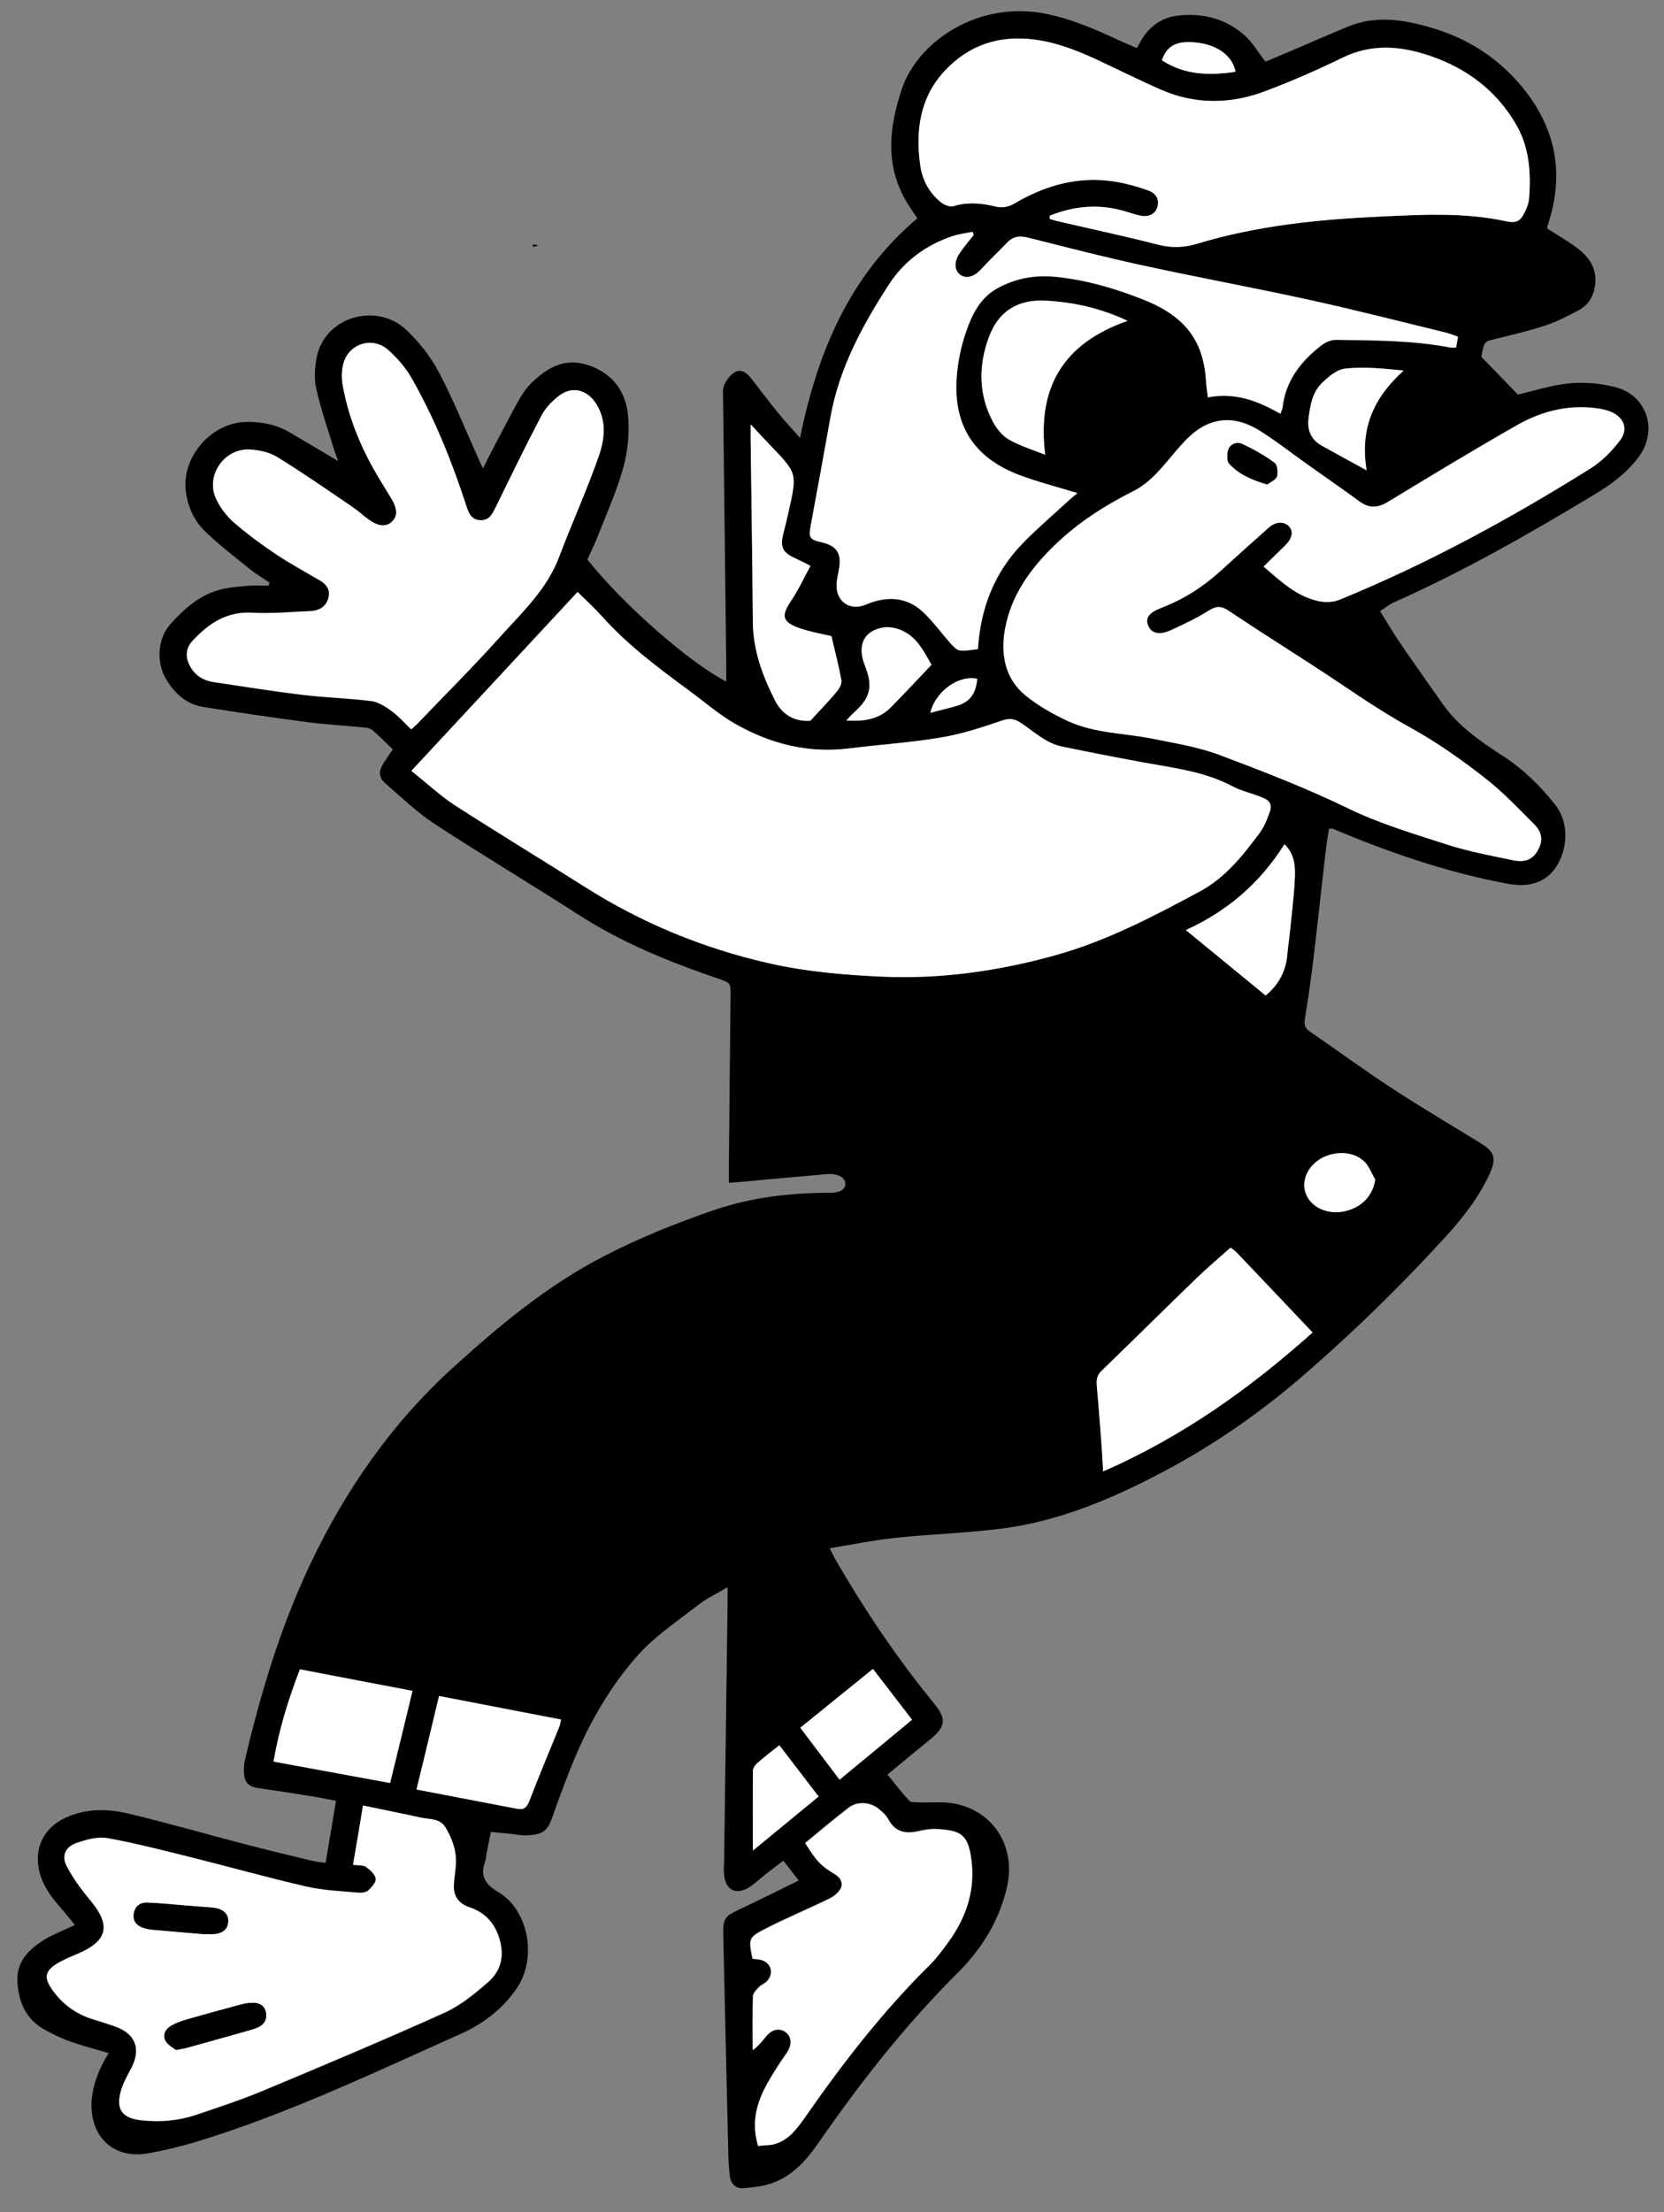 <?xml version="1.0" encoding="utf-8"?>
<!-- Generator: Adobe Illustrator 25.4.1, SVG Export Plug-In . SVG Version: 6.00 Build 0)  -->
<svg className="duck-side" version="1.1" id="Layer_1" xmlns="http://www.w3.org/2000/svg" xmlns:xlink="http://www.w3.org/1999/xlink" x="0px" y="0px"
	 viewBox="0 0 116.62 154.92" style="enable-background:new 0 0 116.62 154.92;" xml:space="preserve">
<rect x="0" y="0" width="116.62" height="154.92" fill="#808080" stroke="none"/>
<style type="text/css">
	.st0{fill:#FFFFFF;}
</style>
<g>
	<path d="M7.62,143.79c-1-0.3-1.85-0.51-2.67-0.8c-0.59-0.21-1.17-0.49-1.73-0.79c-1.42-0.74-1.96-2.05-2-3.53
		c-0.04-1.35,0.87-2.21,1.95-2.86c0.62-0.37,1.3-0.62,2.08-0.99c-0.36-0.44-0.66-0.83-0.99-1.2c-0.65-0.73-1.22-1.5-1.48-2.46
		c-0.44-1.63,0.23-3.1,1.76-3.83c1.44-0.68,2.96-0.67,4.44-0.32c2.73,0.65,5.43,1.43,8.15,2.14c1.55,0.4,3.11,0.78,4.66,1.15
		c0.31,0.08,0.64,0.11,1.03,0.17c0.25-1.47,0.48-2.86,0.73-4.35c-0.62-0.12-1.15-0.23-1.67-0.31c-1.28-0.21-2.56-0.41-3.84-0.59
		c-0.52-0.07-0.85-0.34-0.92-0.85c-0.05-0.35-0.04-0.73,0.04-1.08c1.1-4.69,2.49-9.3,4.54-13.65c2.47-5.23,5.73-9.94,10.05-13.86
		c3.28-2.98,6.67-5.8,10.63-7.83c2.44-1.26,4.99-2.28,7.6-3.18c2.71-0.93,5.45-1.24,8.27-1.23c0.3,0,0.71-0.09,0.87-0.29
		c0.26-0.32,0.11-0.71-0.28-0.89c-0.24-0.11-0.53-0.16-0.8-0.14c-2.1,0.18-4.2,0.38-6.31,0.57c-0.18,0.02-0.35,0.02-0.65,0.04
		c0-0.36,0-0.69,0-1.01c0.04-4.02,0.08-8.04,0.12-12.07c0.01-0.94-0.01-0.92-0.91-1.23c-3.41-1.16-6.73-2.51-9.78-4.48
		c-3.33-2.14-6.73-4.17-10.04-6.33c-1.23-0.81-2.31-1.85-3.43-2.82c-0.51-0.44-0.52-0.85-0.16-1.45c0.19-0.3,0.4-0.59,0.65-0.96
		c-0.48-0.46-0.92-0.9-1.39-1.32c-0.12-0.11-0.32-0.18-0.49-0.2c-1.38-0.14-2.77-0.21-4.14-0.39c-2.42-0.32-4.84-0.67-7.26-1.06
		c-1.22-0.19-2.05-0.98-2.65-2.02c-0.65-1.13-0.55-2.77,0.32-3.75c0.93-1.05,1.97-1.99,3.35-2.4c0.65-0.2,1.36-0.24,2.04-0.31
		c0.5-0.05,1-0.01,1.51-0.01c0.02-0.07,0.04-0.15,0.07-0.22c-0.46-0.31-0.94-0.59-1.37-0.94c-1.06-0.85-2.14-1.68-3.12-2.62
		c-0.82-0.79-1.28-1.81-1.39-2.98c-0.21-2.36,1.86-4.67,4.24-4.71c1.08-0.02,2.11,0.18,3.05,0.73c1.1,0.64,2.18,1.29,3.4,2.01
		c-0.11-0.31-0.2-0.54-0.27-0.76c-0.44-1.44-0.95-2.87-1.27-4.33c-0.16-0.74-0.1-1.58,0.07-2.32c0.63-2.7,4.17-3.73,6.24-1.78
		c0.91,0.86,1.72,1.89,2.3,2.99c1,1.89,1.8,3.89,2.68,5.85c0.11,0.24,0.21,0.47,0.4,0.87c0.22-0.43,0.35-0.72,0.5-1
		c0.68-1.28,1.33-2.58,2.04-3.84c0.25-0.44,0.56-0.87,0.93-1.22c1.1-1.04,2.31-1.72,3.93-1.17c1.69,0.58,2.6,1.83,2.76,3.48
		c0.12,1.2,0,2.49-0.32,3.66c-0.44,1.62-1.15,3.18-1.76,4.75c-0.23,0.59-0.51,1.16-0.76,1.72c2.49,3.13,7.11,7.2,9.73,8.54
		c0-0.38,0-0.69,0-1.01c-0.07-6.23-0.15-12.46-0.22-18.69c0-0.36-0.06-0.76,0.08-1.07c0.15-0.35,0.44-0.73,0.77-0.91
		c0.42-0.22,0.82,0.06,1.09,0.42c0.62,0.78,1.21,1.59,1.84,2.36c0.49,0.6,1.02,1.17,1.61,1.84c1.23-6.04,3.48-11.37,8.22-15.38
		c-0.32-0.5-0.7-1-0.98-1.56c-1.28-2.47-0.94-4.97-0.11-7.48c1.11-3.34,5.39-6.29,10.22-5.26c1.65,0.35,3.16,0.98,4.67,1.68
		c0.51,0.24,1.04,0.46,1.59,0.7c0.18-0.32,0.31-0.59,0.48-0.83c0.59-0.83,1.39-1.34,2.41-1.45c1.74-0.19,3.32,0.21,4.64,1.37
		c0.55,0.48,0.93,1.15,1.48,1.86c0.72-0.31,1.58-0.66,2.43-1.03c1.11-0.47,2.22-0.96,3.33-1.42c2.02-0.84,4.04-0.48,6.03,0.12
		c2.34,0.71,4.34,1.97,5.95,3.81c2.55,2.92,3.29,6.23,2.05,9.94c-0.03,0.08-0.03,0.17-0.05,0.26c0.72,0.46,1.45,0.88,2.12,1.38
		c0.89,0.67,1.44,1.55,1.22,2.74c-0.13,0.69-0.48,1.26-1.1,1.59c-0.77,0.41-1.56,0.82-2.38,1.09c-1.17,0.39-2.38,0.66-3.58,0.96
		c-0.68,0.17-0.7,0.17-0.89,1.23c0.88,0.91,1.71,1.76,2.56,2.64c1.14-0.26,2.36-0.66,3.6-0.78c1.06-0.1,2.19-0.01,3.22,0.26
		c2.24,0.57,3.03,3.05,1.64,4.9c-0.83,1.11-1.91,1.91-3.09,2.62c-4.56,2.75-9.18,5.39-14.05,7.55c-0.32,0.14-0.6,0.38-0.98,0.62
		c0.5,0.8,0.94,1.55,1.43,2.27c0.95,1.4,1.94,2.77,2.91,4.16c1.11,1.61,2.69,2.69,4.28,3.72c1.42,0.92,2.59,2.07,3.63,3.38
		c1.4,1.75,0.63,4.46-0.85,5.28c-0.87,0.48-1.76,0.42-2.64,0.25c-4.17-0.8-8.16-2.17-12.07-3.82c-0.05-0.02-0.11,0-0.27,0
		c-0.09,0.6-0.19,1.22-0.26,1.83c-0.28,2.43-0.54,4.86-0.83,7.29c-0.17,1.41-0.37,2.81-0.6,4.21c-0.07,0.42,0.04,0.67,0.39,0.9
		c1.89,1.3,3.75,2.66,5.67,3.92c2.05,1.34,4.16,2.58,6.24,3.86c1.02,0.63,1.14,1.1,0.64,2.18c-0.77,1.67-1.87,3.07-3.11,4.42
		c-3.06,3.36-6.31,6.52-9.73,9.5c-3.06,2.67-6.39,5-9.98,6.9c-3.59,1.9-7.32,3.49-11.4,4.01c-2.46,0.31-4.94,0.38-7.4,0.64
		c-1.5,0.16-2.98,0.46-4.62,0.73c0.2,0.39,0.33,0.67,0.49,0.94c2.02,3.48,4.27,6.81,6.82,9.93c0.89,1.08,0.82,1.62-0.25,2.5
		c-0.98,0.8-1.96,1.61-3.01,2.48c0.52,0.64,0.99,1.26,1.52,1.83c0.12,0.13,0.43,0.11,0.65,0.12c0.84,0.03,1.7-0.07,2.51,0.08
		c2.76,0.52,4.31,3.02,3.71,5.77c-0.53,2.41-1.79,4.42-3.51,6.13c-3.64,3.62-6.78,7.63-9.7,11.84c-0.85,1.23-1.84,2.36-3.31,2.86
		c-0.62,0.21-1.29,0.28-1.94,0.34c-0.57,0.05-0.91-0.3-0.98-0.85c-0.07-0.57-0.1-1.14-0.11-1.72c-0.12-5.08-0.24-10.16-0.35-15.24
		c-0.02-1.07,0.12-1.24,1.12-1.71c1.37-0.64,2.71-1.32,4.17-2.03c-0.36-0.47-0.69-0.89-1.08-1.39c-0.43,0.33-0.83,0.63-1.23,0.94
		c-0.36,0.28-0.69,0.6-1.06,0.86c-0.99,0.68-1.8,0.29-1.87-0.9c-0.02-0.27,0-0.54,0.01-0.82c0.08-6.02,0.16-12.04,0.24-18.05
		c0-0.32,0-0.64,0-1.18c-0.79,0.47-1.45,0.77-2,1.2c-1.48,1.15-3.08,2.21-4.31,3.59c-1.33,1.49-2.47,3.23-3.39,5.01
		c-1.05,2.03-1.83,4.21-2.6,6.36c-0.29,0.82-0.58,1.17-1.74,1.22c-0.42,0.02-0.84-0.08-1.26-0.12c-0.39-0.04-0.78-0.07-1.29-0.12
		c-0.11,0.53-0.21,1.08-0.32,1.62c-0.02,0.12-0.01,0.25-0.05,0.36c-0.38,1.02-0.13,1.63,0.89,2.23c2.13,1.26,2.72,4.59,1.34,6.67
		c-1,1.52-2.43,2.58-4.03,3.29c-6.1,2.72-12.13,5.61-18.54,7.55c-1.07,0.32-2.16,0.58-3.26,0.78c-2.46,0.46-4.16-1.15-4.01-3.67
		C6.52,145.98,6.92,144.9,7.62,143.79z M28.83,53.99c1.08,0.86,1.99,1.71,3.02,2.38c3.04,1.97,6.14,3.85,9.21,5.78
		c3.94,2.49,8.17,4.23,12.73,5.28c2.65,0.61,5.32,0.83,7.99,0.96c4.12,0.19,8.21-0.39,12.19-1.5c3.57-0.99,6.84-2.71,10.09-4.45
		c1.83-0.98,3.05-2.54,4.24-4.14c0.28-0.38,0.47-0.85,0.64-1.3c0.25-0.64,0.12-0.92-0.54-1.18c-0.67-0.27-1.4-0.43-2.03-0.76
		c-1.96-1.04-4.12-1.28-6.25-1.67c-1.9-0.35-3.8-0.72-5.69-1.11c-1.13-0.23-1.95-1.03-2.87-1.65c-0.43-0.29-0.77-0.36-1.31-0.18
		c-1.4,0.47-2.82,0.94-4.27,1.19c-2.14,0.36-4.32,0.5-6.47,0.77c-2.87,0.36-5.53-0.32-8-1.73c-1.12-0.64-2.11-1.51-3.16-2.28
		c-2.19-1.61-4.37-3.23-6.2-5.28c-0.52-0.58-1.1-1.1-1.67-1.67C36.63,45.61,32.79,49.74,28.83,53.99z M88.56,39.68
		c1.23,1.06,2.32,2.08,3.82,2.4c0.47,0.1,1.04,0.09,1.48-0.09c6.17-2.52,12.01-5.7,17.65-9.23c0.77-0.48,1.46-1.19,2.01-1.92
		c0.62-0.81,0.29-1.64-0.67-2.03c-0.3-0.12-0.64-0.18-0.96-0.23c-2-0.27-3.87,0.21-5.57,1.18c-3.05,1.73-6.05,3.55-9.04,5.37
		c-0.71,0.43-1.32,0.48-2-0.02c-1.22-0.89-2.46-1.75-3.69-2.62c-1.11-0.79-2.18-1.63-3.33-2.35c-1.48-0.92-3.03-1.03-4.49,0.07
		c-0.57,0.43-1.04,1-1.51,1.54c-0.84,0.99-1.62,2.02-2.83,2.63c-2,1.01-3.86,2.19-5.5,3.77c-1.73,1.67-3.07,3.53-3.5,5.89
		c-0.31,1.72-0.03,3.44,1.41,4.63c0.9,0.74,1.95,1.32,3.01,1.82c1.86,0.86,3.94,0.83,5.92,1.23c1.59,0.32,3.23,0.58,4.73,1.15
		c3.01,1.14,6.02,2.29,8.94,3.71c2.21,1.07,4.61,1.79,6.96,2.55c1.49,0.48,3.04,0.77,4.58,1.09c0.65,0.13,1.3,0.12,1.74-0.6
		c0.45-0.72,0.35-1.35-0.19-1.89c-1.09-1.08-2.15-2.21-3.35-3.16c-1.7-1.34-3.47-2.59-5.39-3.65c-2.35-1.29-4.54-2.87-6.79-4.33
		c-1.98-1.28-3.97-2.54-5.93-3.85c-0.51-0.34-0.87-0.3-1.38,0.02c-0.84,0.53-1.75,0.96-2.65,1.37c-0.81,0.36-1.35,0.21-1.57-0.31
		c-0.23-0.54,0.04-0.93,0.92-1.27c1.54-0.59,2.91-1.46,4.13-2.57c1.12-1.02,2.23-2.04,3.37-3.03c0.53-0.47,1.11-0.47,1.46-0.08
		c0.31,0.35,0.2,0.85-0.3,1.33C89.58,38.68,89.11,39.14,88.56,39.68z M73.57,15.11c0,0.07,0,0.14,0,0.22
		c0.17,0.05,0.33,0.11,0.51,0.15c2.35,0.55,4.72,1.05,7.06,1.65c0.95,0.24,1.84,0.21,2.76-0.06c4.17-1.27,8.47-1.7,12.78-1.9
		c2.95-0.14,5.92-0.31,8.85,0.32c0.78,0.17,1.03,0,1.37-0.71c0.13-0.27,0.24-0.57,0.26-0.86c0.15-1.8,0.03-3.6-0.9-5.19
		c-1.37-2.36-3.43-3.92-6.02-4.81c-2.08-0.71-4.09-0.87-6.15,0.12c-1.76,0.86-3.57,1.65-5.4,2.34c-2.43,0.92-4.91,0.96-7.33-0.1
		c-1.49-0.65-2.95-1.38-4.42-2.07c-1.43-0.67-2.88-1.24-4.46-1.44c-2.45-0.31-4.57,0.39-6.25,2.17c-1.77,1.88-2.08,4.24-1.73,6.68
		c0.14,0.99,0.63,1.9,1.45,2.55c0.23,0.18,0.63,0.35,0.87,0.27c1.03-0.32,2.01-0.21,3.03,0.04c0.36,0.09,0.86,0,1.18-0.19
		c1.56-0.92,3.18-1.55,5.02-1.67c1.56-0.11,3,0.2,4.43,0.72c0.57,0.2,0.77,0.65,0.64,1.14c-0.13,0.48-0.56,0.74-1.15,0.63
		c-0.47-0.09-0.93-0.27-1.4-0.39C76.85,14.28,75.19,14.45,73.57,15.11z M25.44,126.45c-0.25,1.48-0.47,2.8-0.69,4.17
		c0.39,0.05,0.72,0.01,0.91,0.15c0.29,0.21,0.64,0.52,0.68,0.83c0.04,0.25-0.29,0.61-0.53,0.83c-0.15,0.14-0.46,0.17-0.69,0.15
		c-1.2-0.12-2.43-0.15-3.6-0.42c-2.65-0.61-5.27-1.35-7.9-2c-2.02-0.5-4.04-1.03-6.08-1.4c-0.69-0.12-1.5,0.1-2.19,0.35
		c-0.76,0.27-1.04,0.9-0.67,1.6c0.45,0.87,1.05,1.68,1.68,2.43c1.43,1.71,1.2,2.81-0.84,3.69c-0.53,0.23-1.07,0.44-1.55,0.74
		c-0.76,0.47-0.88,0.92-0.39,1.67c0.7,1.06,1.68,1.8,2.91,2.19c0.52,0.16,1.04,0.32,1.55,0.5c1.48,0.52,1.88,1.6,1.14,3
		c-0.25,0.48-0.53,0.96-0.68,1.47c-0.39,1.33,0.03,1.96,1.4,2.11c1.31,0.14,2.6,0.04,3.85-0.38c1.57-0.53,3.16-1.05,4.69-1.69
		c4.26-1.78,8.53-3.58,12.74-5.47c1.1-0.5,2.1-1.32,3.02-2.12c1.01-0.87,1.19-2.02,0.72-3.31c-0.37-1-1.05-1.61-2.01-1.94
		c-0.81-0.28-1.15-0.84-1.09-1.66c0.03-0.42,0.09-0.84,0.13-1.26c0.08-0.97-0.24-1.86-0.72-2.67c-0.4-0.67-1.16-0.55-1.79-0.7
		c-0.09-0.02-0.18-0.04-0.26-0.06C27.96,126.97,26.76,126.72,25.44,126.45z M28.82,51.08c0.18-0.16,0.32-0.27,0.45-0.4
		c1.9-1.99,3.86-3.93,5.69-5.97c1.58-1.76,3.36-3.39,4.23-5.7c0.89-2.37,1.95-4.68,2.78-7.07c0.4-1.15,0.56-2.42-0.16-3.6
		c-0.62-1.01-1.67-1.32-2.61-0.62c-0.49,0.37-0.97,0.86-1.25,1.4c-1.11,2.11-2.16,4.25-3.2,6.4c-0.24,0.48-0.44,0.95-1.08,0.93
		c-0.64-0.02-0.82-0.49-0.99-1.01c-1-3.08-2.2-6.08-3.81-8.9c-0.43-0.75-1.02-1.44-1.66-2.01c-1.13-1.01-2.86-0.41-3.17,1.05
		c-0.1,0.46-0.11,0.97-0.02,1.43c0.37,2.07,1.13,4.01,2.16,5.84c0.4,0.71,0.84,1.4,1.26,2.1c0.41,0.68,0.43,1.2,0.05,1.58
		c-0.41,0.4-0.96,0.37-1.64-0.12c-0.39-0.28-0.75-0.62-1.15-0.89c-1.75-1.18-3.49-2.39-5.28-3.5c-0.54-0.33-1.25-0.48-1.89-0.52
		c-1.83-0.11-3.16,1.85-2.37,3.49c0.29,0.61,0.74,1.19,1.25,1.63c0.91,0.79,1.89,1.51,2.89,2.18c1,0.67,2.07,1.25,3.11,1.86
		c0.46,0.27,0.74,0.63,0.62,1.18c-0.12,0.57-0.51,0.87-1.08,0.96c-0.09,0.01-0.18,0.02-0.27,0.02c-1.33,0.04-2.66,0.19-3.98,0.11
		c-1.79-0.11-3.07,0.74-4.19,1.95c-0.52,0.56-0.53,1.19-0.16,1.84c0.36,0.63,0.92,0.95,1.61,1.06c2.09,0.32,4.17,0.65,6.27,0.9
		c1.58,0.19,3.19,0.23,4.77,0.43c0.5,0.06,1,0.38,1.42,0.68C27.93,50.14,28.35,50.62,28.82,51.08z M68.24,16.46
		c-0.02-0.07-0.05-0.14-0.07-0.2c-0.46,0.1-0.94,0.15-1.39,0.3c-1.87,0.62-3.4,1.76-4.47,3.39c-1.87,2.87-3.49,5.86-4.1,9.3
		c-0.45,2.53-0.91,5.05-1.38,7.57c-0.16,0.85-0.09,0.98,0.76,1.18c1.04,0.24,1.4,0.77,1.23,1.81c-0.06,0.39-0.17,0.77-0.18,1.16
		c-0.04,1.19,0.95,1.85,2.02,1.4c1.41-0.6,2.81-0.6,3.99,0.47c0.73,0.66,1.3,1.49,1.96,2.22c0.19,0.21,0.42,0.48,0.66,0.51
		c0.43,0.05,0.88-0.05,1.27-0.09c0.19-2.89,1.16-5.37,3.13-7.4c1.01-1.04,2.11-1.98,3.18-2.96c0.2-0.19,0.42-0.36,0.66-0.56
		c-1.46-0.45-2.81-0.79-4.1-1.28c-3.17-1.21-4.61-3.5-4.35-6.9c0.08-1.04,0.3-2.1,0.64-3.09c0.42-1.23,1-2.43,2.22-3.09
		c1.28-0.7,2.64-0.94,4.11-0.79c2.1,0.21,4.09,0.8,6.03,1.56c2.93,1.14,4.3,2.84,4.47,5.75c0.02,0.35,0.08,0.7,0.13,1.13
		c1.89-0.37,3.5,0.24,5.08,1.15c0.07-0.21,0.14-0.32,0.15-0.43c0.22-1.87,1.27-3.23,2.69-4.34c0.29-0.23,0.71-0.42,1.07-0.41
		c2.68,0.04,5.37,0.03,8.02,0.54c0.11,0.02,0.23,0,0.39,0c0.04-0.26,0.08-0.48,0.13-0.75c-0.33-0.11-0.61-0.23-0.89-0.3
		c-3.17-0.77-6.33-1.58-9.52-2.28c-3.89-0.85-7.82-1.58-11.71-2.42c-2.68-0.58-5.35-1.27-8.01-1.94c-0.59-0.15-1.05-0.1-1.47,0.35
		c-0.6,0.63-1.24,1.23-1.83,1.87c-0.47,0.51-0.99,0.68-1.42,0.4c-0.45-0.29-0.5-0.93-0.08-1.53C67.55,17.29,67.9,16.88,68.24,16.46z
		 M53.13,150.29c0.31-0.04,0.67-0.04,1-0.12c1.09-0.25,1.71-1.1,2.29-1.95c2.63-3.77,5.43-7.4,8.72-10.64
		c0.49-0.48,0.91-1.05,1.31-1.61c1.19-1.64,1.85-3.48,1.63-5.52c-0.2-1.97-0.68-2.27-2.41-2.37c-0.44-0.03-0.9,0.05-1.34,0.15
		c-0.89,0.2-1.6,0.06-2.08-0.81c-0.17-0.31-0.45-0.57-0.73-0.79c-0.58-0.45-1.46-0.5-2.04-0.06c-1.05,0.8-2.06,1.66-3.07,2.49
		c0.83,1.32,1.07,1.57,2.11,2.2c0.39,0.24,0.57,0.63,0.37,1c-0.16,0.31-0.51,0.57-0.84,0.72c-1.49,0.73-3.03,1.36-4.5,2.12
		c-1.11,0.58-1.11,0.7-0.83,2.06c0.19,0.02,0.4,0.03,0.6,0.08c0.71,0.2,0.92,0.95,0.42,1.49c-0.16,0.17-0.41,0.26-0.58,0.43
		c-0.17,0.18-0.4,0.41-0.41,0.63c-0.04,1.25-0.02,2.5-0.02,3.76c0.45-0.32,0.7-0.69,0.99-1.02c0.39-0.44,0.9-0.52,1.29-0.25
		c0.4,0.28,0.5,0.78,0.22,1.29c-0.19,0.34-0.44,0.65-0.65,0.98C53.51,146.27,52.43,147.96,53.13,150.29z M86.24,87.38
		c-0.79,0.7-1.58,1.36-2.31,2.07c-2.25,2.18-4.48,4.39-6.74,6.57c-0.32,0.31-0.36,0.65-0.32,1.06c0.13,1.41,0.23,2.82,0.34,4.24
		c0.04,0.53,0.06,1.06,0.1,1.73c5.62-2.45,10.39-5.89,14.68-9.73c-1.83-1.93-3.58-3.77-5.32-5.6C86.56,87.59,86.4,87.5,86.24,87.38z
		 M56.79,50.48c0.71-0.78,1.31-1.4,1.87-2.05c0.17-0.21,0.35-0.54,0.31-0.77c-0.18-1.02-0.45-2.02-0.7-3.1
		c-0.62-0.15-1.43-0.28-2.18-0.54c-1.29-0.45-1.37-0.88-0.62-1.98c0.5-0.74,0.87-1.56,1.33-2.4c-0.42-0.21-0.7-0.37-1-0.5
		c-0.98-0.45-1.15-0.8-0.88-1.85c0.13-0.5,0.25-1,0.36-1.5c0.59-2.64,0.58-2.64-1.27-4.57c-0.44-0.46-0.87-0.93-1.4-1.49
		c0,0.47,0,0.77,0,1.08c0.05,4.23,0.13,8.46,0.15,12.68c0.01,2.02,0.67,3.83,1.57,5.6C54.91,50.2,55.85,50.54,56.79,50.48z
		 M28.91,118.42c-2.68-0.51-5.27-1.01-7.89-1.5c-0.83,2.17-1.47,4.25-1.85,6.46c2.78,0.51,5.44,1,8.17,1.5
		C27.87,122.72,28.37,120.65,28.91,118.42z M30.77,118.78c-0.53,2.23-1.04,4.35-1.57,6.55c2.45,0.47,4.76,0.9,7.06,1.35
		c0.48,0.09,0.67-0.11,0.85-0.56c0.67-1.74,1.4-3.47,2.1-5.2c0.05-0.13,0.07-0.27,0.12-0.49C36.49,119.88,33.72,119.35,30.77,118.78
		z M73.25,31.85c-0.59-4.75,1.29-7.81,5.78-9.38c-1.93-0.9-3.79-1.3-5.69-1.41c-2.02-0.12-3.37,0.76-4.03,2.56
		c-0.74,2.01-0.73,4.03,0.31,5.96c0.26,0.48,0.67,0.97,1.14,1.23C71.53,31.25,72.4,31.51,73.25,31.85z M88.7,69.72
		c0.96-0.78,1.45-1.78,1.53-2.99c0.03-0.36,0.09-0.72,0.13-1.08c0.14-1.41,0.33-2.82,0.39-4.23c0.03-0.78-0.02-1.61-0.73-2.3
		c-1.73,2.76-4.08,4.73-6.91,6.01C85.02,66.7,86.83,68.18,88.7,69.72z M58.84,124.64c1.77-1.46,3.41-2.81,5.08-4.19
		c-0.95-1.24-1.83-2.37-2.74-3.56c-1.72,1.39-3.38,2.73-5.09,4.12C57.02,122.23,57.9,123.4,58.84,124.64z M95.78,32.94
		c-0.5-2.93,0.52-5.12,2.59-6.98c-1.39-0.14-2.75-0.28-4.07-0.14c-0.6,0.06-1.23,0.59-1.7,1.06c-0.63,0.64-0.78,1.54-0.89,2.42
		c-0.11,0.84,0.17,1.49,0.91,1.91C93.61,31.76,94.62,32.3,95.78,32.94z M65.28,46.56c-0.55-0.98-1.02-1.88-1.95-2.35
		c-0.42-0.21-0.99-0.34-1.44-0.26c-1.38,0.26-1.82,1.28-1.26,2.68c0.58,1.45,0.39,2.25-0.79,3.29c-0.16,0.15-0.31,0.32-0.52,0.54
		c1.25,0.07,2.3-0.09,3.13-0.93C63.39,48.57,64.31,47.58,65.28,46.56z M52.76,129.61c1.6-1.32,3.08-2.53,4.61-3.79
		c-0.95-1.24-1.83-2.39-2.75-3.59c-0.59,0.47-1.09,0.85-1.57,1.27c-0.14,0.12-0.28,0.34-0.28,0.52
		C52.75,125.82,52.76,127.63,52.76,129.61z M96.38,82.6c-0.27-0.44-0.45-0.99-0.83-1.31c-1.12-0.96-3.13-0.55-3.87,0.73
		c-0.32,0.56-0.37,1.15-0.09,1.74c0.41,0.87,1.55,1.32,2.65,1.07C95.45,84.56,96.22,83.73,96.38,82.6z M86.59,5.03
		c-0.2-1.1-1.24-1.86-2.65-2.03C82.78,2.85,81.83,3,81.44,4.22C83.01,5.25,84.74,5.29,86.59,5.03z M68.49,47.54
		c-1.31-0.29-2.93,0.88-3.28,2.38c0.61-0.16,1.19-0.3,1.77-0.46C67.94,49.19,68.38,48.65,68.49,47.54z"/>
	<path d="M37.35,17.13c0.1,0.01,0.2,0.01,0.3,0.02c0.01,0,0.02,0.07,0.01,0.07c-0.1,0.03-0.21,0.05-0.31,0.07
		C37.35,17.24,37.35,17.19,37.35,17.13z"/>
	<path class="st0" d="M28.83,53.99c3.95-4.25,7.79-8.38,11.65-12.53c0.57,0.56,1.15,1.09,1.67,1.67c1.83,2.05,4.01,3.67,6.2,5.28
		c1.05,0.77,2.04,1.64,3.16,2.28c2.47,1.41,5.13,2.09,8,1.73c2.16-0.27,4.33-0.41,6.47-0.77c1.45-0.24,2.87-0.71,4.27-1.19
		c0.54-0.18,0.88-0.11,1.31,0.18c0.92,0.61,1.74,1.41,2.87,1.65c1.89,0.39,3.79,0.76,5.69,1.11c2.13,0.39,4.29,0.63,6.25,1.67
		c0.63,0.34,1.36,0.49,2.03,0.76c0.66,0.26,0.79,0.54,0.54,1.18c-0.17,0.45-0.36,0.91-0.64,1.3c-1.19,1.6-2.41,3.16-4.24,4.14
		c-3.25,1.75-6.53,3.46-10.09,4.45c-3.98,1.11-8.06,1.69-12.19,1.5c-2.67-0.12-5.34-0.35-7.99-0.96c-4.56-1.05-8.79-2.79-12.73-5.28
		c-3.06-1.94-6.16-3.82-9.21-5.78C30.83,55.71,29.92,54.85,28.83,53.99z"/>
	<path class="st0" d="M88.56,39.68c0.55-0.54,1.02-1.01,1.5-1.46c0.5-0.48,0.61-0.98,0.3-1.33c-0.35-0.39-0.93-0.39-1.46,0.08
		c-1.13,1-2.25,2.02-3.37,3.03c-1.22,1.11-2.59,1.98-4.13,2.57c-0.89,0.34-1.16,0.73-0.92,1.27c0.23,0.53,0.77,0.67,1.57,0.31
		c0.91-0.41,1.81-0.84,2.65-1.37c0.51-0.32,0.87-0.36,1.38-0.02c1.96,1.31,3.95,2.57,5.93,3.85c2.26,1.46,4.44,3.04,6.79,4.33
		c1.92,1.06,3.69,2.31,5.39,3.65c1.2,0.94,2.27,2.07,3.35,3.16c0.54,0.54,0.64,1.17,0.19,1.89c-0.45,0.72-1.09,0.74-1.74,0.6
		c-1.54-0.32-3.09-0.61-4.58-1.09c-2.35-0.76-4.75-1.47-6.96-2.55c-2.91-1.41-5.92-2.57-8.94-3.71c-1.51-0.57-3.14-0.83-4.73-1.15
		c-1.98-0.4-4.05-0.37-5.92-1.23c-1.06-0.49-2.11-1.08-3.01-1.82c-1.44-1.19-1.72-2.91-1.41-4.63c0.43-2.36,1.77-4.22,3.5-5.89
		c1.64-1.58,3.5-2.76,5.5-3.77c1.21-0.61,1.98-1.64,2.83-2.63c0.47-0.55,0.94-1.11,1.51-1.54c1.45-1.11,3.01-0.99,4.49-0.07
		c1.15,0.72,2.22,1.56,3.33,2.35c1.23,0.87,2.47,1.73,3.69,2.62c0.68,0.5,1.28,0.45,2,0.02c3-1.82,5.99-3.63,9.04-5.37
		c1.71-0.97,3.58-1.45,5.57-1.18c0.33,0.04,0.66,0.11,0.96,0.23c0.96,0.39,1.29,1.22,0.67,2.03c-0.56,0.73-1.24,1.43-2.01,1.92
		c-5.64,3.53-11.48,6.71-17.65,9.23c-0.44,0.18-1.01,0.19-1.48,0.09C90.87,41.76,89.79,40.74,88.56,39.68z M88.82,33.93
		c0.21-0.17,0.59-0.32,0.67-0.56c0.09-0.29,0.03-0.82-0.17-0.96c-0.7-0.51-1.46-0.94-2.24-1.31c-0.36-0.17-0.84-0.04-0.99,0.39
		c-0.1,0.3-0.12,0.8,0.06,0.99C86.83,33.21,87.74,33.62,88.82,33.93z"/>
	<path class="st0" d="M73.57,15.11c1.62-0.66,3.28-0.83,5-0.39c0.47,0.12,0.92,0.3,1.4,0.39c0.58,0.11,1.01-0.15,1.15-0.63
		c0.14-0.49-0.07-0.94-0.64-1.14c-1.43-0.51-2.88-0.82-4.43-0.72c-1.84,0.12-3.46,0.75-5.02,1.67c-0.33,0.19-0.82,0.28-1.18,0.19
		c-1.02-0.25-2-0.36-3.03-0.04c-0.24,0.08-0.64-0.09-0.87-0.27c-0.82-0.65-1.3-1.56-1.45-2.55c-0.35-2.45-0.04-4.8,1.73-6.68
		c1.68-1.79,3.79-2.49,6.25-2.17c1.58,0.2,3.03,0.78,4.46,1.44c1.47,0.69,2.93,1.42,4.42,2.07c2.42,1.06,4.9,1.02,7.33,0.1
		c1.83-0.69,3.64-1.48,5.4-2.34c2.06-1,4.07-0.83,6.15-0.12c2.59,0.88,4.65,2.45,6.02,4.81c0.92,1.59,1.05,3.38,0.9,5.19
		c-0.02,0.29-0.14,0.59-0.26,0.86c-0.33,0.7-0.59,0.88-1.37,0.71c-2.93-0.63-5.9-0.46-8.85-0.32c-4.32,0.2-8.62,0.64-12.78,1.9
		c-0.92,0.28-1.81,0.31-2.76,0.06c-2.34-0.6-4.7-1.1-7.06-1.65c-0.17-0.04-0.34-0.1-0.51-0.15C73.57,15.25,73.57,15.18,73.57,15.11z
		"/>
	<path class="st0" d="M25.44,126.45c1.31,0.27,2.52,0.52,3.73,0.77c0.09,0.02,0.18,0.04,0.26,0.06c0.63,0.15,1.39,0.03,1.79,0.7
		c0.49,0.81,0.8,1.69,0.72,2.67c-0.03,0.42-0.1,0.84-0.13,1.26c-0.06,0.83,0.27,1.38,1.09,1.66c0.96,0.33,1.64,0.94,2.01,1.94
		c0.47,1.29,0.29,2.43-0.72,3.31c-0.93,0.8-1.92,1.62-3.02,2.12c-4.21,1.9-8.47,3.69-12.74,5.47c-1.53,0.64-3.12,1.16-4.69,1.69
		c-1.25,0.42-2.54,0.53-3.85,0.38c-1.37-0.15-1.79-0.78-1.4-2.11c0.15-0.51,0.43-0.99,0.68-1.47c0.75-1.4,0.35-2.48-1.14-3
		c-0.51-0.18-1.03-0.34-1.55-0.5c-1.23-0.38-2.21-1.13-2.91-2.19c-0.49-0.75-0.37-1.19,0.39-1.67c0.48-0.3,1.03-0.51,1.55-0.74
		c2.04-0.88,2.27-1.98,0.84-3.69c-0.63-0.76-1.23-1.56-1.68-2.43c-0.37-0.71-0.09-1.33,0.67-1.6c0.69-0.24,1.5-0.47,2.19-0.35
		c2.05,0.37,4.06,0.9,6.08,1.4c2.64,0.66,5.26,1.4,7.9,2c1.17,0.27,2.39,0.31,3.6,0.42c0.23,0.02,0.53-0.01,0.69-0.15
		c0.24-0.22,0.57-0.58,0.53-0.83c-0.05-0.31-0.39-0.62-0.68-0.83c-0.19-0.14-0.52-0.09-0.91-0.15
		C24.98,129.25,25.2,127.93,25.44,126.45z M12.33,143.57c0.37-0.07,0.55-0.09,0.72-0.14c1.48-0.41,2.96-0.82,4.44-1.24
		c0.23-0.07,0.47-0.14,0.68-0.25c0.38-0.21,0.55-0.55,0.47-0.98c-0.08-0.46-0.4-0.67-0.83-0.69c-0.3-0.01-0.6,0.03-0.89,0.11
		c-1.31,0.35-2.62,0.71-3.92,1.08c-0.34,0.1-0.69,0.23-1,0.41c-0.4,0.24-0.63,0.65-0.39,1.07
		C11.77,143.24,12.14,143.42,12.33,143.57z M14.42,135.47c0-0.01,0-0.01,0-0.02c0.09,0.01,0.18,0.02,0.27,0.02
		c0.79,0.01,1.23-0.27,1.28-0.83c0.05-0.62-0.37-0.98-1.19-1.04c-0.6-0.04-1.2-0.09-1.8-0.14c-0.9-0.07-1.8-0.17-2.7-0.2
		c-0.51-0.02-0.86,0.28-0.92,0.81c-0.06,0.49,0.22,0.8,0.66,0.95c0.2,0.07,0.41,0.11,0.61,0.13
		C11.9,135.26,13.16,135.36,14.42,135.47z"/>
	<path class="st0" d="M28.82,51.08c-0.48-0.45-0.9-0.94-1.41-1.31C27,49.46,26.5,49.15,26,49.09c-1.58-0.2-3.19-0.24-4.77-0.43
		c-2.1-0.25-4.18-0.59-6.27-0.9c-0.69-0.1-1.25-0.43-1.61-1.06c-0.37-0.65-0.36-1.28,0.16-1.84c1.13-1.21,2.4-2.06,4.19-1.95
		c1.32,0.08,2.66-0.06,3.98-0.11c0.09,0,0.18-0.01,0.27-0.02c0.56-0.09,0.95-0.39,1.08-0.96c0.12-0.55-0.16-0.91-0.62-1.18
		c-1.04-0.61-2.11-1.19-3.11-1.86c-1-0.67-1.98-1.39-2.89-2.18c-0.51-0.44-0.96-1.03-1.25-1.63c-0.79-1.64,0.54-3.6,2.37-3.49
		c0.64,0.04,1.35,0.19,1.89,0.52c1.8,1.11,3.53,2.31,5.28,3.5c0.4,0.27,0.75,0.61,1.15,0.89c0.68,0.49,1.23,0.53,1.64,0.12
		c0.38-0.37,0.36-0.89-0.05-1.58c-0.42-0.7-0.86-1.39-1.26-2.1c-1.03-1.83-1.78-3.77-2.16-5.84c-0.08-0.46-0.08-0.97,0.02-1.43
		c0.32-1.47,2.04-2.06,3.17-1.05c0.64,0.57,1.24,1.26,1.66,2.01c1.6,2.82,2.81,5.82,3.81,8.9c0.17,0.52,0.35,0.99,0.99,1.01
		c0.63,0.02,0.84-0.45,1.08-0.93c1.05-2.14,2.09-4.29,3.2-6.4c0.28-0.54,0.76-1.03,1.25-1.4c0.94-0.7,1.99-0.39,2.61,0.62
		c0.72,1.18,0.56,2.45,0.16,3.6c-0.83,2.39-1.89,4.7-2.78,7.07c-0.87,2.31-2.65,3.94-4.23,5.7c-1.84,2.05-3.79,3.99-5.69,5.97
		C29.15,50.8,29.01,50.91,28.82,51.08z"/>
	<path class="st0" d="M68.24,16.46c-0.33,0.42-0.69,0.83-0.99,1.27c-0.42,0.6-0.37,1.24,0.08,1.53c0.43,0.28,0.95,0.11,1.42-0.4
		c0.59-0.64,1.23-1.24,1.83-1.87c0.43-0.45,0.89-0.49,1.47-0.35c2.66,0.67,5.33,1.36,8.01,1.94c3.9,0.85,7.82,1.57,11.71,2.42
		c3.19,0.7,6.35,1.51,9.52,2.28c0.29,0.07,0.57,0.19,0.89,0.3c-0.05,0.27-0.09,0.49-0.13,0.75c-0.16,0-0.28,0.02-0.39,0
		c-2.65-0.51-5.34-0.5-8.02-0.54c-0.36-0.01-0.78,0.19-1.07,0.41c-1.43,1.11-2.48,2.47-2.69,4.34c-0.01,0.11-0.07,0.22-0.15,0.43
		c-1.57-0.91-3.19-1.52-5.08-1.15c-0.05-0.43-0.11-0.78-0.13-1.13c-0.17-2.91-1.54-4.61-4.47-5.75c-1.94-0.76-3.93-1.34-6.03-1.56
		c-1.47-0.15-2.83,0.09-4.11,0.79c-1.22,0.67-1.81,1.86-2.22,3.09c-0.34,0.99-0.56,2.05-0.64,3.09c-0.27,3.4,1.18,5.69,4.35,6.9
		c1.29,0.49,2.64,0.83,4.1,1.28c-0.24,0.2-0.46,0.37-0.66,0.56c-1.06,0.98-2.17,1.92-3.18,2.96c-1.97,2.03-2.94,4.51-3.13,7.4
		c-0.4,0.04-0.84,0.14-1.27,0.09c-0.24-0.03-0.47-0.3-0.66-0.51c-0.66-0.74-1.24-1.56-1.96-2.22c-1.18-1.07-2.58-1.07-3.99-0.47
		c-1.07,0.45-2.06-0.2-2.02-1.4c0.01-0.39,0.12-0.77,0.18-1.16c0.17-1.05-0.19-1.58-1.23-1.81c-0.86-0.19-0.92-0.33-0.76-1.18
		c0.47-2.52,0.93-5.05,1.38-7.57c0.61-3.43,2.24-6.43,4.1-9.3c1.06-1.63,2.6-2.77,4.47-3.39c0.45-0.15,0.92-0.2,1.39-0.3
		C68.19,16.32,68.21,16.39,68.24,16.46z"/>
	<path class="st0" d="M53.13,150.29c-0.69-2.34,0.38-4.03,1.48-5.71c0.21-0.33,0.47-0.64,0.65-0.98c0.28-0.51,0.17-1.02-0.22-1.29
		c-0.39-0.27-0.9-0.2-1.29,0.25c-0.29,0.33-0.54,0.7-0.99,1.02c0-1.25-0.02-2.5,0.02-3.76c0.01-0.22,0.24-0.45,0.41-0.63
		c0.16-0.17,0.42-0.26,0.58-0.43c0.5-0.54,0.29-1.29-0.42-1.49c-0.2-0.06-0.41-0.06-0.6-0.08c-0.28-1.36-0.29-1.49,0.83-2.06
		c1.47-0.76,3.01-1.4,4.5-2.12c0.33-0.16,0.67-0.42,0.84-0.72c0.2-0.37,0.01-0.76-0.37-1c-1.03-0.63-1.27-0.88-2.11-2.2
		c1.02-0.83,2.02-1.69,3.07-2.49c0.58-0.44,1.46-0.39,2.04,0.06c0.28,0.22,0.56,0.48,0.73,0.79c0.48,0.87,1.19,1.01,2.08,0.81
		c0.44-0.1,0.9-0.18,1.34-0.15c1.72,0.1,2.2,0.41,2.41,2.37c0.21,2.04-0.44,3.88-1.63,5.52c-0.41,0.56-0.82,1.13-1.31,1.61
		c-3.28,3.24-6.09,6.86-8.72,10.64c-0.59,0.84-1.2,1.69-2.29,1.95C53.79,150.25,53.44,150.26,53.13,150.29z"/>
	<path class="st0" d="M86.24,87.38c0.16,0.12,0.31,0.21,0.43,0.34c1.75,1.83,3.49,3.67,5.32,5.6c-4.29,3.84-9.06,7.28-14.68,9.73
		c-0.04-0.68-0.06-1.21-0.1-1.73c-0.11-1.41-0.21-2.83-0.34-4.24c-0.04-0.42,0-0.75,0.32-1.06c2.25-2.18,4.48-4.39,6.74-6.57
		C84.67,88.74,85.45,88.09,86.24,87.38z"/>
	<path class="st0" d="M56.79,50.48c-0.94,0.06-1.88-0.28-2.46-1.4c-0.9-1.76-1.56-3.58-1.57-5.6c-0.03-4.23-0.1-8.46-0.15-12.68
		c0-0.3,0-0.6,0-1.08c0.53,0.57,0.96,1.04,1.4,1.49c1.85,1.93,1.86,1.93,1.27,4.57c-0.11,0.5-0.23,1-0.36,1.5
		c-0.27,1.06-0.1,1.41,0.88,1.85c0.3,0.14,0.59,0.29,1,0.5c-0.46,0.84-0.83,1.66-1.33,2.4c-0.75,1.11-0.67,1.54,0.62,1.98
		c0.76,0.26,1.56,0.39,2.18,0.54c0.25,1.07,0.51,2.08,0.7,3.1c0.04,0.23-0.14,0.56-0.31,0.77C58.11,49.08,57.51,49.7,56.79,50.48z"
		/>
	<path class="st0" d="M28.91,118.42c-0.54,2.23-1.04,4.3-1.57,6.45c-2.73-0.5-5.39-0.99-8.17-1.5c0.38-2.21,1.01-4.29,1.85-6.46
		C23.64,117.42,26.23,117.91,28.91,118.42z"/>
	<path class="st0" d="M30.77,118.78c2.94,0.57,5.72,1.1,8.55,1.65c-0.05,0.21-0.07,0.36-0.12,0.49c-0.7,1.73-1.43,3.45-2.1,5.2
		c-0.17,0.45-0.37,0.65-0.85,0.56c-2.31-0.44-4.61-0.88-7.06-1.35C29.73,123.12,30.24,121,30.77,118.78z"/>
	<path class="st0" d="M73.25,31.85c-0.86-0.35-1.73-0.61-2.5-1.04c-0.47-0.26-0.88-0.75-1.14-1.23c-1.04-1.92-1.05-3.95-0.31-5.96
		c0.66-1.8,2.01-2.68,4.03-2.56c1.9,0.11,3.76,0.5,5.69,1.41C74.54,24.04,72.66,27.1,73.25,31.85z"/>
	<path class="st0" d="M88.7,69.72c-1.87-1.53-3.68-3.02-5.59-4.58c2.83-1.28,5.18-3.25,6.91-6.01c0.71,0.69,0.76,1.52,0.73,2.3
		c-0.06,1.41-0.25,2.82-0.39,4.23c-0.04,0.36-0.1,0.72-0.13,1.08C90.15,67.94,89.66,68.93,88.7,69.72z"/>
	<path class="st0" d="M58.84,124.64c-0.94-1.25-1.82-2.41-2.75-3.64c1.71-1.38,3.36-2.72,5.09-4.12c0.92,1.19,1.79,2.33,2.74,3.56
		C62.25,121.83,60.61,123.18,58.84,124.64z"/>
	<path class="st0" d="M95.78,32.94c-1.16-0.64-2.17-1.18-3.16-1.74c-0.74-0.42-1.01-1.07-0.91-1.91c0.11-0.88,0.26-1.78,0.89-2.42
		c0.47-0.47,1.09-1,1.7-1.06c1.32-0.14,2.68,0,4.07,0.14C96.3,27.82,95.28,30,95.78,32.94z"/>
	<path class="st0" d="M65.28,46.56c-0.97,1.02-1.89,2.01-2.84,2.97c-0.83,0.85-1.88,1.01-3.13,0.93c0.22-0.23,0.36-0.4,0.52-0.54
		c1.17-1.04,1.37-1.83,0.79-3.29c-0.56-1.41-0.12-2.43,1.26-2.68c0.45-0.08,1.02,0.04,1.44,0.26
		C64.26,44.68,64.74,45.58,65.28,46.56z"/>
	<path class="st0" d="M52.76,129.61c0-1.99-0.01-3.79,0.01-5.59c0-0.18,0.14-0.4,0.28-0.52c0.47-0.41,0.97-0.8,1.57-1.27
		c0.92,1.2,1.8,2.35,2.75,3.59C55.84,127.08,54.36,128.29,52.76,129.61z"/>
	<path class="st0" d="M96.38,82.6c-0.16,1.13-0.93,1.96-2.14,2.23c-1.1,0.25-2.23-0.21-2.65-1.07c-0.28-0.59-0.23-1.18,0.09-1.74
		c0.74-1.29,2.75-1.7,3.87-0.73C95.93,81.61,96.11,82.16,96.38,82.6z"/>
	<path class="st0" d="M86.59,5.03c-1.86,0.27-3.58,0.23-5.16-0.81c0.4-1.22,1.34-1.37,2.51-1.23C85.36,3.17,86.39,3.93,86.59,5.03z"
		/>
	<path class="st0" d="M68.49,47.54c-0.11,1.11-0.55,1.65-1.52,1.92c-0.57,0.16-1.15,0.3-1.77,0.46
		C65.56,48.42,67.18,47.26,68.49,47.54z"/>
	<path d="M88.82,33.93c-1.08-0.31-1.99-0.71-2.67-1.45c-0.18-0.19-0.16-0.69-0.06-0.99c0.15-0.43,0.63-0.56,0.99-0.39
		c0.78,0.37,1.55,0.8,2.24,1.31c0.2,0.14,0.26,0.67,0.17,0.96C89.41,33.61,89.03,33.76,88.82,33.93z"/>
	<path d="M12.33,143.57c-0.19-0.16-0.56-0.34-0.72-0.63c-0.24-0.42-0.01-0.84,0.39-1.07c0.31-0.18,0.66-0.31,1-0.41
		c1.3-0.37,2.61-0.74,3.92-1.08c0.29-0.08,0.6-0.12,0.89-0.11c0.43,0.02,0.75,0.23,0.83,0.69c0.08,0.44-0.09,0.78-0.47,0.98
		c-0.21,0.11-0.45,0.18-0.68,0.25c-1.48,0.42-2.96,0.83-4.44,1.24C12.88,143.48,12.7,143.5,12.33,143.57z"/>
	<path d="M14.42,135.47c-1.26-0.11-2.52-0.21-3.77-0.33c-0.21-0.02-0.42-0.07-0.61-0.13c-0.45-0.15-0.72-0.46-0.66-0.95
		c0.06-0.52,0.41-0.82,0.92-0.81c0.9,0.03,1.8,0.13,2.7,0.2c0.6,0.05,1.2,0.1,1.8,0.14c0.82,0.06,1.24,0.42,1.19,1.04
		c-0.05,0.56-0.49,0.85-1.28,0.83c-0.09,0-0.18-0.01-0.27-0.02C14.42,135.46,14.42,135.47,14.42,135.47z"/>
</g>
</svg>
